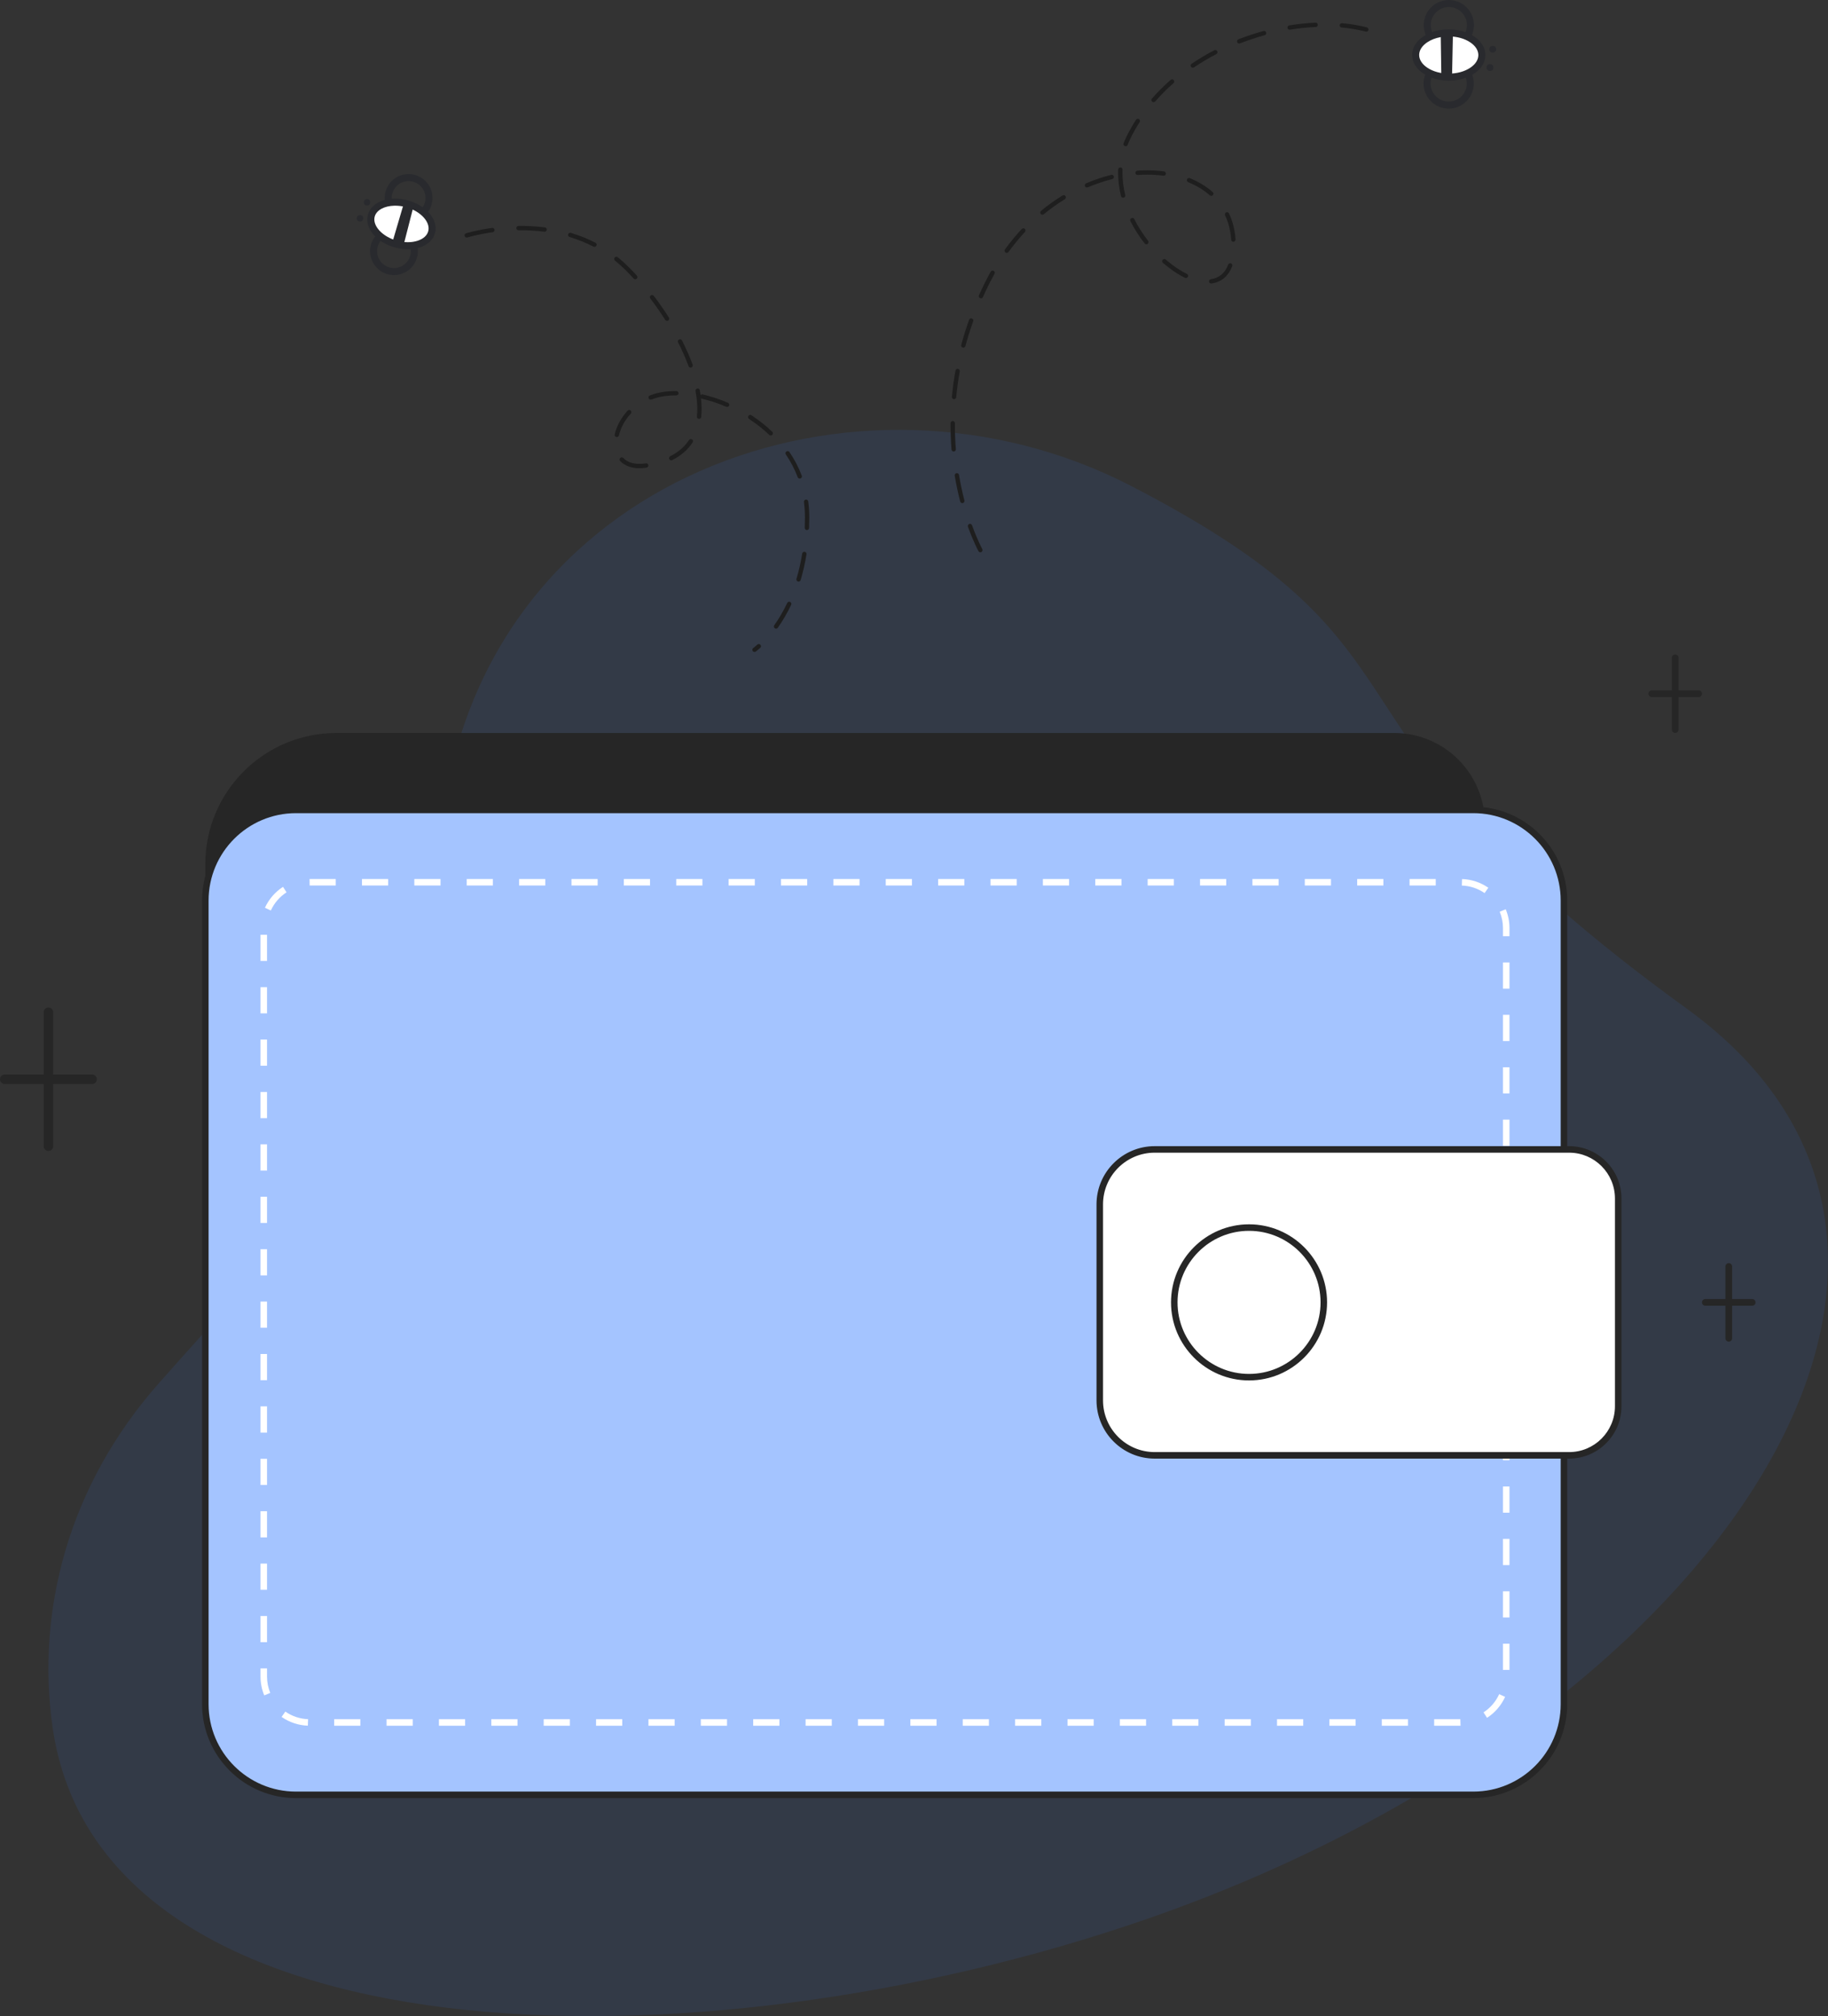 <svg id="Layer_2" data-name="Layer 2" xmlns="http://www.w3.org/2000/svg" viewBox="0 0 842.184 928.474" style="width: 100%; height: 100%;">
  <rect x="0" y="0" width="842.184" height="928.474" fill="#333333" stroke="none"/>
  <g id="Layer_2-2" data-name="Layer 2">
    <g>
      <path d="m24.202,795.282c-7.516-53.203,7.058-110.948,49.183-158.495,115.276-130.113,110.367-103.989,130.629-260.581,20.262-156.593,190.796-217.678,317.107-152.409,152.919,79.019,73.569,108.718,255.911,240.652,157.617,114.045,11.547,329.078-248.557,419.262-210.219,72.888-482.506,65.654-504.273-88.43Z" fill="#367cff" opacity=".1"></path>
      <path d="m154.958,337.559h487.386c23.047,0,41.758,18.711,41.758,41.758v370.08c0,23.047-18.711,41.758-41.758,41.758H136.352c-23.047,0-41.758-18.711-41.758-41.758v-351.474c0-33.316,27.049-60.365,60.365-60.365Z" fill="#262626"></path>
      <rect x="94.594" y="372.983" width="625.941" height="453.597" rx="41.758" ry="41.758" fill="#367cff"></rect>
      <rect x="94.594" y="372.983" width="625.941" height="453.597" rx="41.758" ry="41.758" fill="#fff" opacity=".55"></rect>
      <path d="m678.777,828.079H136.352c-23.853,0-43.258-19.405-43.258-43.258v-370.08c0-23.853,19.406-43.259,43.258-43.259h542.425c23.853,0,43.258,19.406,43.258,43.259v370.08c0,23.853-19.405,43.258-43.258,43.258ZM136.352,374.482c-22.199,0-40.258,18.06-40.258,40.259v370.08c0,22.198,18.06,40.258,40.258,40.258h542.425c22.198,0,40.258-18.06,40.258-40.258v-370.08c0-22.199-18.06-40.259-40.258-40.259H136.352Z" fill="#262626"></path>
      <path d="m672.885,794.741h-12.149v-3h12.066l.083,3Zm-24.216,0h-12.066v-3h12.066v3Zm-24.133,0h-12.066v-3h12.066v3Zm-24.133,0h-12.066v-3h12.066v3Zm-24.133,0h-12.066v-3h12.066v3Zm-24.133,0h-12.066v-3h12.066v3Zm-24.133,0h-12.066v-3h12.066v3Zm-24.133,0h-12.066v-3h12.066v3Zm-24.133,0h-12.066v-3h12.066v3Zm-24.133,0h-12.066v-3h12.066v3Zm-24.133,0h-12.066v-3h12.066v3Zm-24.133,0h-12.066v-3h12.066v3Zm-24.133,0h-12.066v-3h12.066v3Zm-24.133,0h-12.066v-3h12.066v3Zm-24.133,0h-12.066v-3h12.066v3Zm-24.133,0h-12.066v-3h12.066v3Zm-24.133,0h-12.066v-3h12.066v3Zm-24.133,0h-12.066v-3h12.066v3Zm-24.133,0h-12.066v-3h12.066v3Zm-24.133,0h-12.066v-3h12.066v3Zm-24.133,0h-12.066v-3h12.066v3Zm-24.133,0h-12.066v-3h12.066v3Zm-24.186-.015c-4.347-.155-8.528-1.549-12.092-4.029l1.714-2.463c3.09,2.151,6.716,3.359,10.485,3.494l-.107,2.998Zm543.279-3.619l-1.633-2.518c3.166-2.055,5.662-4.952,7.217-8.381l2.732,1.24c-1.793,3.951-4.668,7.29-8.316,9.658Zm-563.37-10.333c-1.14-2.748-1.718-5.663-1.718-8.663v-3.764h3v3.764c0,2.604.501,5.132,1.489,7.515l-2.771,1.148Zm573.697-11.742h-3v-12.066h3v12.066Zm-572.415-12.751h-3v-12.066h3v12.066Zm572.415-11.382h-3v-12.066h3v12.066Zm-572.415-12.751h-3v-12.066h3v12.066Zm572.415-11.382h-3v-12.066h3v12.066Zm-572.415-12.751h-3v-12.066h3v12.066Zm572.415-11.382h-3v-12.066h3v12.066Zm-572.415-12.751h-3v-12.066h3v12.066Zm572.415-11.382h-3v-12.066h3v12.066Zm-572.415-12.751h-3v-12.066h3v12.066Zm572.415-11.382h-3v-12.066h3v12.066Zm-572.415-12.751h-3v-12.066h3v12.066Zm572.415-11.382h-3v-12.066h3v12.066Zm-572.415-12.751h-3v-12.066h3v12.066Zm572.415-11.382h-3v-12.066h3v12.066Zm-572.415-12.751h-3v-12.066h3v12.066Zm572.415-11.382h-3v-12.066h3v12.066Zm-572.415-12.751h-3v-12.066h3v12.066Zm572.415-11.382h-3v-12.066h3v12.066Zm-572.415-12.751h-3v-12.066h3v12.066Zm572.415-11.382h-3v-12.066h3v12.066Zm-572.415-12.751h-3v-12.066h3v12.066Zm572.415-11.382h-3v-12.066h3v12.066Zm-572.415-12.751h-3v-12.066h3v12.066Zm572.415-11.382h-3v-12.066h3v12.066Zm-572.415-12.751h-3v-12.066h3v12.066Zm572.415-11.382h-3v-12.066h3v12.066Zm-572.415-12.751h-3v-12.066h3v12.066Zm572.415-11.382h-3v-3.722c0-2.617-.506-5.157-1.505-7.549l2.77-1.155c1.151,2.76,1.735,5.688,1.735,8.704v3.722Zm-570.656-11.856l-2.729-1.244c1.799-3.947,4.682-7.281,8.335-9.642l1.628,2.52c-3.17,2.049-5.672,4.942-7.233,8.366Zm559.193-8.011c-3.094-2.145-6.723-3.345-10.492-3.473l.102-2.998c4.347.146,8.531,1.532,12.1,4.006l-1.709,2.465Zm-22.507-3.484h-12.066v-3h12.066v3Zm-24.133,0h-12.066v-3h12.066v3Zm-24.133,0h-12.066v-3h12.066v3Zm-24.133,0h-12.066v-3h12.066v3Zm-24.133,0h-12.066v-3h12.066v3Zm-24.133,0h-12.066v-3h12.066v3Zm-24.133,0h-12.066v-3h12.066v3Zm-24.133,0h-12.066v-3h12.066v3Zm-24.133,0h-12.066v-3h12.066v3Zm-24.133,0h-12.066v-3h12.066v3Zm-24.133,0h-12.066v-3h12.066v3Zm-24.133,0h-12.066v-3h12.066v3Zm-24.133,0h-12.066v-3h12.066v3Zm-24.133,0h-12.066v-3h12.066v3Zm-24.133,0h-12.066v-3h12.066v3Zm-24.133,0h-12.066v-3h12.066v3Zm-24.133,0h-12.066v-3h12.066v3Zm-24.133,0h-12.066v-3h12.066v3Zm-24.133,0h-12.066v-3h12.066v3Zm-24.133,0h-12.066v-3h12.066v3Zm-24.133,0h-12.066v-3h12.066v3Zm-24.133,0h-12.025l-.041-3h12.066v3Z" fill="#fff"></path>
      <g>
        <path d="m531.981,529.338h190.945c12.478,0,22.608,10.13,22.608,22.608v95.67c0,12.478-10.13,22.608-22.608,22.608h-190.945c-13.965,0-25.302-11.338-25.302-25.302v-90.282c0-13.965,11.338-25.302,25.302-25.302Z" fill="#fff"></path>
        <path d="m722.926,671.725h-190.945c-14.778,0-26.802-12.023-26.802-26.803v-90.281c0-14.779,12.023-26.803,26.802-26.803h190.945c13.293,0,24.108,10.815,24.108,24.108v95.67c0,13.293-10.815,24.108-24.108,24.108Zm-190.945-140.887c-13.124,0-23.802,10.678-23.802,23.803v90.281c0,13.125,10.678,23.803,23.802,23.803h190.945c11.64,0,21.108-9.469,21.108-21.108v-95.67c0-11.64-9.469-21.108-21.108-21.108h-190.945Z" fill="#262626"></path>
      </g>
      <g>
        <circle cx="575.451" cy="599.781" r="34.446" fill="#fff"></circle>
        <path d="m575.45,635.728c-19.82,0-35.945-16.125-35.945-35.946s16.125-35.946,35.945-35.946,35.946,16.125,35.946,35.946-16.125,35.946-35.946,35.946Zm0-68.893c-18.166,0-32.945,14.779-32.945,32.946s14.779,32.946,32.945,32.946,32.946-14.779,32.946-32.946-14.779-32.946-32.946-32.946Z" fill="#262626"></path>
      </g>
      <g>
        <path d="m22.31,530.05c-1.208,0-2.186-.978-2.186-2.186v-61.676c0-1.208.978-2.186,2.186-2.186s2.186.978,2.186,2.186v61.676c0,1.208-.978,2.186-2.186,2.186Z" fill="#262626"></path>
        <g>
          <line x1="42.434" y1="497.026" x2="2.186" y2="497.025" fill="#fff"></line>
          <path d="m42.434,499.211H2.186c-1.208,0-2.186-.978-2.186-2.186s.978-2.186,2.186-2.186h40.248c1.208,0,2.186.978,2.186,2.186s-.978,2.186-2.186,2.186Z" fill="#262626"></path>
        </g>
      </g>
      <g>
        <path d="m796.464,617.863c-.852,0-1.542-.69-1.542-1.542v-33.081c0-.852.69-1.542,1.542-1.542s1.542.69,1.542,1.542v33.081c0,.852-.69,1.542-1.542,1.542Z" fill="#262626"></path>
        <g>
          <line x1="807.258" y1="599.781" x2="785.671" y2="599.781" fill="#fff"></line>
          <path d="m807.259,601.323h-21.588c-.852,0-1.542-.69-1.542-1.542s.69-1.542,1.542-1.542h21.588c.852,0,1.542.69,1.542,1.542s-.69,1.542-1.542,1.542Z" fill="#262626"></path>
        </g>
      </g>
      <g>
        <path d="m771.793,337.559c-.852,0-1.542-.69-1.542-1.542v-33.081c0-.852.69-1.542,1.542-1.542s1.542.69,1.542,1.542v33.081c0,.852-.69,1.542-1.542,1.542Z" fill="#262626"></path>
        <g>
          <line x1="782.587" y1="319.477" x2="760.999" y2="319.477" fill="#fff"></line>
          <path d="m782.587,321.019h-21.588c-.852,0-1.542-.69-1.542-1.542s.69-1.542,1.542-1.542h21.588c.852,0,1.542.69,1.542,1.542s-.69,1.542-1.542,1.542Z" fill="#262626"></path>
        </g>
      </g>
      <g>
        <g>
          <path d="m181.744,126.677c-2.51.058-4.945-.738-6.962-2.294-2.328-1.798-3.817-4.394-4.193-7.313s.407-5.808,2.205-8.138c1.798-2.328,4.394-3.818,7.313-4.194,6.013-.772,11.557,3.493,12.331,9.518.775,6.025-3.495,11.556-9.519,12.332-.391.05-.783.08-1.174.089Zm-.405-18.786c-.272.006-.545.027-.82.062-2.059.265-3.893,1.316-5.16,2.96-1.269,1.644-1.822,3.684-1.558,5.743.266,2.06,1.318,3.893,2.961,5.162,1.643,1.269,3.68,1.822,5.743,1.556,4.251-.547,7.266-4.452,6.72-8.704-.513-3.976-3.963-6.87-7.886-6.78Z" fill="#292a2e"></path>
          <path d="m188.477,102.193c-2.512.058-4.948-.738-6.964-2.295-2.33-1.798-3.819-4.395-4.193-7.313h0c-.376-2.918.406-5.808,2.203-8.137,1.798-2.329,4.395-3.819,7.314-4.195,2.913-.372,5.808.409,8.136,2.206,2.33,1.798,3.819,4.395,4.193,7.313.376,2.917-.406,5.807-2.203,8.136-1.798,2.329-4.395,3.819-7.314,4.195-.391.05-.783.08-1.172.089Zm-.399-18.787c-.275.006-.55.027-.828.063-2.059.265-3.893,1.316-5.162,2.96-1.268,1.644-1.82,3.683-1.556,5.743h0c.266,2.06,1.316,3.894,2.961,5.162,1.643,1.269,3.671,1.821,5.743,1.557,2.059-.265,3.893-1.316,5.162-2.96,1.268-1.644,1.82-3.683,1.556-5.743-.266-2.06-1.316-3.894-2.961-5.162-1.423-1.099-3.142-1.66-4.915-1.619Z" fill="#292a2e"></path>
          <ellipse cx="184.959" cy="103.127" rx="9.622" ry="14.405" transform="translate(36.489 254.129) rotate(-74.627)" fill="#fff"></ellipse>
          <path d="m188.355,114.779c-2.069.048-4.232-.223-6.376-.812-8.666-2.383-14.144-9.011-12.472-15.088,1.672-6.08,9.768-8.972,18.432-6.592,4.017,1.105,7.521,3.206,9.871,5.92,2.507,2.895,3.43,6.151,2.601,9.168-.829,3.017-3.287,5.343-6.923,6.551-1.588.527-3.325.812-5.133.854Zm-6.669-20.05c-4.519.104-8.22,1.979-9.054,5.009-1.151,4.182,3.523,9.268,10.206,11.105,3.407.937,6.828.938,9.63.007,2.574-.855,4.286-2.394,4.819-4.333.533-1.94-.151-4.137-1.926-6.188-1.935-2.234-4.874-3.98-8.279-4.916-1.841-.507-3.677-.723-5.395-.683Z" fill="#292a2e"></path>
          <polygon points="185.884 113.058 190.531 94.93 186.097 93.511 180.698 111.855 185.884 113.058" fill="#292a2e"></polygon>
          <circle cx="165.848" cy="100.535" r="1.487" fill="#292a2e"></circle>
          <circle cx="169.084" cy="93.173" r="1.487" fill="#292a2e"></circle>
        </g>
        <path d="m347.608,300.245c-.314,0-.623-.147-.817-.423-.319-.45-.212-1.074.238-1.394.007-.005.732-.521,1.905-1.576.411-.368,1.043-.335,1.412.076.369.41.335,1.043-.075,1.412-1.271,1.142-2.055,1.698-2.088,1.722-.175.123-.376.183-.575.183Zm9.926-10.723c-.2,0-.401-.06-.577-.184-.451-.319-.558-.943-.239-1.394,2.228-3.149,4.239-6.604,5.977-10.268.236-.499.833-.712,1.332-.475.499.236.711.833.475,1.332-1.787,3.768-3.856,7.322-6.151,10.564-.195.276-.504.423-.817.423Zm10.372-21.672c-.095,0-.192-.014-.288-.042-.529-.158-.829-.716-.671-1.245,1.112-3.711,1.998-7.622,2.633-11.625.087-.545.599-.921,1.145-.83.545.086.917.599.831,1.145-.65,4.09-1.556,8.088-2.693,11.885-.13.434-.527.713-.958.713Zm3.843-23.75c-.014,0-.028,0-.042,0-.552-.022-.98-.488-.958-1.04.064-1.549.097-3.14.097-4.728,0-2.413-.154-4.813-.459-7.136-.072-.547.314-1.05.861-1.121.548-.077,1.05.312,1.122.861.316,2.407.476,4.896.476,7.396,0,1.616-.033,3.234-.099,4.81-.022.538-.465.959-.998.959Zm-3.299-23.698c-.403,0-.783-.245-.935-.645-1.388-3.647-3.224-7.167-5.457-10.46-.31-.457-.19-1.079.267-1.39.458-.31,1.079-.19,1.389.267,2.32,3.422,4.228,7.08,5.671,10.872.196.516-.062,1.094-.579,1.29-.117.045-.237.065-.355.065Zm-73.896-4.78c-3.697,0-6.75-1.142-8.828-3.302-.383-.398-.371-1.031.027-1.414.398-.382,1.031-.37,1.414.027,2.142,2.228,5.528,3.089,9.88,2.517l.525-.073c.549-.072,1.054.302,1.131.849.078.547-.302,1.054-.848,1.132l-.543.075c-.955.126-1.882.189-2.759.189Zm14.685-3.631c-.368,0-.722-.203-.896-.555-.246-.494-.044-1.095.45-1.341,3.679-1.83,6.584-4.331,8.635-7.436.305-.461.926-.587,1.386-.282.461.305.587.925.283,1.386-2.248,3.401-5.415,6.134-9.414,8.123-.143.071-.295.104-.444.104Zm-25.06-10.713c-.075,0-.15-.008-.226-.025-.538-.124-.874-.661-.75-1.199.891-3.856,3.004-7.739,5.952-10.933.375-.405,1.007-.431,1.413-.057.406.374.431,1.007.057,1.412-2.715,2.942-4.659,6.504-5.473,10.026-.106.463-.518.775-.973.775Zm70.916-.723c-.249,0-.498-.092-.691-.277-2.798-2.678-5.931-5.149-9.312-7.35-.463-.301-.594-.92-.293-1.383.302-.464.921-.597,1.384-.293,3.485,2.267,6.716,4.817,9.604,7.58.399.382.413,1.015.031,1.414-.196.205-.459.309-.723.309Zm-33.018-7.659c-.034,0-.067-.002-.102-.005-.55-.056-.95-.547-.895-1.096.112-1.103.168-2.26.168-3.439,0-2.59-.272-5.377-.809-8.285-.1-.544.259-1.065.802-1.165.541-.104,1.064.26,1.165.802.142.77.266,1.53.372,2.282.233-.286.617-.43,1.002-.34,3.899.915,7.807,2.208,11.614,3.842.507.218.742.806.524,1.313-.218.508-.806.741-1.313.524-3.7-1.588-7.496-2.844-11.282-3.732-.135-.032-.258-.09-.363-.167.19,1.698.287,3.346.287,4.926,0,1.247-.06,2.472-.178,3.641-.052.516-.487.899-.994.899Zm-22.302-8.838c-.399,0-.775-.239-.931-.633-.203-.514.049-1.095.563-1.297.618-.244,1.246-.468,1.867-.665,2.852-.908,6.181-1.369,9.896-1.369l.435.002c.552.004.999.454.995,1.007-.004.55-.449.993-.999.993h-.007l-.424-.002c-3.508,0-6.633.429-9.29,1.275-.595.188-1.174.396-1.739.618-.121.048-.245.07-.367.07Zm18.394-14.775c-.407,0-.79-.25-.938-.655-1.304-3.545-2.922-7.224-4.811-10.933-.25-.492-.055-1.095.438-1.346.49-.249,1.094-.055,1.345.438,1.924,3.78,3.575,7.531,4.906,11.151.191.518-.075,1.093-.593,1.283-.114.042-.23.062-.345.062Zm-10.85-21.516c-.331,0-.655-.164-.845-.464-2.12-3.339-4.427-6.646-6.859-9.828-.335-.439-.251-1.067.188-1.402.438-.335,1.066-.249,1.402.188,2.466,3.229,4.807,6.584,6.958,9.971.296.467.158,1.084-.308,1.38-.167.106-.352.156-.535.156Zm-14.643-19.157c-.271,0-.541-.109-.738-.325-1.222-1.335-2.47-2.64-3.708-3.878-1.544-1.544-3.183-3.015-4.871-4.371-.43-.346-.499-.976-.153-1.405.347-.43.976-.499,1.406-.153,1.744,1.401,3.438,2.921,5.032,4.516,1.259,1.259,2.527,2.585,3.77,3.942.373.407.345,1.039-.062,1.412-.192.176-.434.263-.675.263Zm-18.788-14.921c-.155,0-.312-.036-.458-.111-3.449-1.784-7.151-3.273-11.005-4.427-.529-.158-.83-.716-.671-1.245.159-.528.718-.828,1.245-.671,3.973,1.188,7.792,2.725,11.351,4.565.491.254.683.857.429,1.348-.178.344-.527.541-.889.541Zm-58.857-4.29c-.425,0-.819-.272-.954-.699-.166-.526.126-1.088.653-1.255.191-.06,4.762-1.487,11.979-2.482.543-.077,1.052.306,1.127.854.075.547-.307,1.052-.854,1.127-7.036.971-11.605,2.396-11.651,2.41-.1.031-.201.046-.301.046Zm35.885-2.684c-.042,0-.085-.003-.128-.008-3.836-.492-7.885-.724-11.901-.664h-.013c-.546,0-.993-.439-1-.987-.007-.552.435-1.006.987-1.013,4.084-.047,8.252.177,12.18.68.548.07.935.571.865,1.119-.064.505-.495.873-.99.873Z" fill="#1e1e1e"></path>
      </g>
      <g>
        <g>
          <path d="m669.545,22.959c-2.158.392-4.387.159-6.462-.699-2.856-1.18-5.082-3.402-6.267-6.255-2.445-5.891.358-12.674,6.249-15.12,5.893-2.447,12.673.358,15.121,6.248h0c2.445,5.892-.358,12.674-6.251,15.121-.777.324-1.579.558-2.39.706Zm-3.533-19.586c-.574.104-1.145.272-1.706.504-4.24,1.761-6.258,6.645-4.497,10.885.852,2.055,2.455,3.654,4.51,4.504,2.057.85,4.324.85,6.375-.005,4.24-1.761,6.259-6.645,4.499-10.885-1.529-3.68-5.41-5.688-9.18-5.003Z" fill="#292a2e"></path>
          <path d="m669.469,49.848c-2.159.392-4.388.159-6.464-.699-2.855-1.18-5.08-3.402-6.265-6.256-1.184-2.855-1.187-5.998-.006-8.854,1.179-2.856,3.401-5.081,6.256-6.265,2.851-1.187,5.998-1.188,8.854-.008,2.855,1.18,5.08,3.402,6.265,6.256,1.184,2.855,1.187,5.998.006,8.855-1.18,2.855-3.401,5.081-6.256,6.265-.779.324-1.579.558-2.39.706Zm-3.516-19.59c-.585.106-1.161.275-1.723.508-2.054.853-3.653,2.455-4.503,4.511-.849,2.056-.848,4.319.006,6.374.852,2.055,2.455,3.655,4.51,4.504,2.058.851,4.322.848,6.375-.005,2.054-.853,3.653-2.455,4.503-4.511.849-2.056.848-4.319-.006-6.374-.852-2.055-2.455-3.655-4.51-4.504-1.495-.617-3.098-.785-4.652-.503Z" fill="#292a2e"></path>
          <ellipse cx="667.462" cy="25.337" rx="10.189" ry="15.254" transform="translate(640.224 692.724) rotate(-89.837)" fill="#fff"></ellipse>
          <path d="m671.805,36.764c-1.41.256-2.879.386-4.377.382-4.392-.013-8.539-1.181-11.677-3.29-3.34-2.244-5.174-5.286-5.164-8.566.009-3.28,1.861-6.312,5.213-8.537,3.148-2.091,7.3-3.234,11.695-3.224,4.392.012,8.539,1.181,11.677,3.29,3.34,2.244,5.174,5.286,5.164,8.566-.009,3.28-1.861,6.312-5.213,8.537-2.076,1.379-4.589,2.346-7.318,2.841Zm-8.118-19.665c-2.291.416-4.383,1.217-6.095,2.353-2.421,1.608-3.758,3.684-3.764,5.847-.006,2.164,1.318,4.248,3.73,5.868,2.613,1.756,6.122,2.729,9.88,2.74,3.756.009,7.27-.943,9.894-2.683,2.421-1.608,3.758-3.684,3.764-5.847h0c.006-2.164-1.318-4.248-3.73-5.869-2.613-1.756-6.122-2.728-9.88-2.739-1.305-.003-2.58.108-3.799.33Z" fill="#292a2e"></path>
          <polygon points="663.757 15.446 664.045 35.261 668.97 35.479 669.39 15.235 663.757 15.446" fill="#292a2e"></polygon>
          <circle cx="686.449" cy="31.098" r="1.575" fill="#292a2e"></circle>
          <circle cx="687.71" cy="22.676" r="1.575" fill="#292a2e"></circle>
        </g>
        <path d="m451.667,254.334c-.352,0-.693-.186-.876-.516-.091-.165-2.27-4.123-4.838-11.234-.188-.52.081-1.093.601-1.28.518-.19,1.093.08,1.28.601,2.509,6.945,4.686,10.906,4.707,10.945.268.483.093,1.092-.391,1.359-.153.085-.319.125-.483.125Zm-8.326-22.624c-.445,0-.851-.299-.968-.75-1.005-3.889-1.853-7.889-2.52-11.891-.091-.544.277-1.06.822-1.15.549-.098,1.06.278,1.151.822.658,3.943,1.493,7.886,2.484,11.719.138.534-.183,1.08-.718,1.218-.084.022-.168.032-.251.032Zm-3.972-23.778c-.517,0-.955-.397-.996-.921-.292-3.688-.439-7.432-.439-11.128l.003-1.014c.004-.552.416-.97,1.007-.993.552.004.997.455.993,1.007l-.003,1c0,3.645.146,7.335.434,10.97.043.551-.368,1.032-.918,1.076-.027.002-.054.003-.08.003Zm.175-24.104c-.031,0-.062,0-.094-.004-.55-.052-.954-.539-.902-1.089.375-4.011.93-8.061,1.648-12.036.099-.543.621-.901,1.162-.807.543.099.905.619.806,1.162-.708,3.92-1.255,7.912-1.625,11.866-.048.519-.484.907-.995.907Zm4.277-23.72c-.086,0-.173-.011-.26-.034-.534-.144-.85-.691-.707-1.226,1.039-3.865,2.259-7.765,3.627-11.59.186-.521.759-.791,1.278-.604.52.186.791.758.604,1.278-1.351,3.774-2.554,7.622-3.579,11.436-.12.446-.524.74-.965.74Zm8.107-22.701c-.137,0-.275-.028-.408-.088-.504-.226-.729-.817-.503-1.321.817-1.824,1.687-3.671,2.583-5.486.898-1.82,1.854-3.633,2.84-5.388.271-.481.88-.653,1.362-.382.481.271.652.881.382,1.362-.97,1.724-1.908,3.504-2.791,5.292-.885,1.794-1.743,3.617-2.552,5.42-.166.371-.53.591-.913.591Zm106.077-6.84c-.494,0-.924-.365-.99-.868-.072-.548.312-1.051.859-1.123,3.758-.498,6.437-2.755,7.962-6.708.198-.515.776-.772,1.293-.572.515.198.771.777.572,1.293-1.782,4.621-5.09,7.377-9.563,7.97-.045.006-.089.009-.133.009Zm-11.626-2.524c-.147,0-.297-.032-.438-.102-3.4-1.663-6.825-3.985-10.182-6.901-.417-.362-.461-.994-.099-1.411.364-.418.995-.459,1.411-.099,3.225,2.803,6.504,5.028,9.748,6.614.496.243.701.842.459,1.338-.174.354-.529.561-.899.561Zm-82.572-11.585c-.203,0-.408-.062-.586-.19-.447-.324-.547-.949-.223-1.396,2.403-3.315,5.006-6.48,7.735-9.406.378-.404,1.01-.426,1.413-.05.404.377.427,1.01.05,1.413-2.674,2.867-5.224,5.968-7.579,9.217-.195.27-.501.413-.811.413Zm64.337-3.942c-.298,0-.593-.133-.79-.386-2.546-3.27-4.758-6.746-6.574-10.331-.249-.493-.052-1.095.44-1.345.496-.251,1.094-.052,1.345.44,1.758,3.472,3.9,6.838,6.367,10.007.339.436.261,1.064-.175,1.403-.183.143-.398.211-.613.211Zm40.073-1.174c-.525,0-.966-.409-.997-.94-.242-4.048-1.191-7.832-2.823-11.249-.238-.498-.027-1.095.472-1.333.497-.24,1.095-.027,1.333.472,1.743,3.65,2.758,7.685,3.015,11.991.033.551-.387,1.024-.938,1.058-.021,0-.04.002-.061.002Zm-87.97-12.456c-.289,0-.575-.124-.773-.364-.351-.427-.289-1.057.137-1.408,3.16-2.601,6.5-4.983,9.927-7.082.472-.289,1.087-.14,1.375.33.289.471.141,1.087-.33,1.375-3.349,2.051-6.612,4.38-9.7,6.922-.187.153-.411.228-.635.228Zm37.188-7.812c-.449,0-.857-.305-.97-.761-.882-3.571-1.328-7.136-1.327-10.594,0-.547.011-1.094.033-1.642.022-.553.482-.997,1.039-.959.552.022.981.487.959,1.039-.021.521-.031,1.042-.031,1.562,0,3.298.426,6.7,1.269,10.115.133.536-.195,1.078-.731,1.21-.08.021-.161.029-.24.029Zm40.603-.874c-.234,0-.47-.082-.659-.248-2.818-2.472-6.176-4.512-9.979-6.062-.511-.208-.757-.792-.548-1.304s.793-.758,1.304-.548c4.009,1.635,7.556,3.791,10.541,6.41.415.364.457.996.093,1.411-.198.226-.475.341-.752.341Zm-57.268-3.848c-.389,0-.758-.228-.92-.608-.217-.508.02-1.096.528-1.312,3.791-1.614,7.684-2.926,11.572-3.896.533-.135,1.078.19,1.212.728.135.535-.191,1.078-.728,1.212-3.786.946-7.579,2.224-11.273,3.797-.128.055-.261.08-.392.08Zm35.363-5.421c-.044,0-.089-.003-.134-.009-2.415-.324-4.932-.488-7.48-.488-1.452-.005-2.889.051-4.356.154-.541.045-1.029-.376-1.067-.927-.039-.551.376-1.029.927-1.067,1.515-.108,3.002-.175,4.498-.16,2.636,0,5.242.17,7.745.506.548.073.932.577.858,1.124-.067.502-.497.867-.99.867Zm-17.552-13.581c-.119,0-.24-.021-.358-.066-.516-.198-.773-.776-.575-1.292.449-1.171.967-2.343,1.539-3.483,1.258-2.507,2.667-4.979,4.19-7.349.298-.464.916-.601,1.382-.3.464.298.599.917.3,1.382-1.484,2.31-2.858,4.72-4.085,7.163-.542,1.082-1.033,2.193-1.459,3.304-.152.397-.532.642-.934.642Zm12.882-20.284c-.233,0-.468-.081-.657-.246-.416-.363-.459-.995-.097-1.411,2.626-3.012,5.527-5.911,8.623-8.619.414-.364,1.046-.323,1.411.095.363.416.321,1.048-.095,1.411-3.028,2.648-5.865,5.483-8.432,8.428-.198.227-.476.343-.754.343Zm18.09-15.875c-.321,0-.636-.154-.829-.44-.31-.457-.189-1.079.269-1.388,3.312-2.239,6.834-4.333,10.468-6.224.491-.258,1.095-.063,1.349.425.255.49.064,1.094-.425,1.349-3.567,1.856-7.022,3.91-10.272,6.106-.171.116-.366.172-.559.172Zm21.36-11.147c-.399,0-.777-.241-.932-.637-.201-.514.054-1.094.568-1.295,3.762-1.469,7.648-2.756,11.552-3.824.527-.142,1.082.168,1.229.701.146.532-.168,1.082-.701,1.229-3.836,1.05-7.655,2.314-11.353,3.758-.119.047-.242.068-.363.068Zm58.574-5.453c-.083,0-.167-.01-.251-.031-3.462-.894-7.202-1.526-11.117-1.88-.55-.05-.956-.536-.906-1.086s.547-.952,1.086-.906c4.022.364,7.87,1.015,11.438,1.935.534.139.856.684.719,1.219-.117.451-.522.75-.968.75Zm-35.335-.905c-.482,0-.906-.349-.986-.84-.088-.546.282-1.059.827-1.147,4.068-.658,8.144-1.083,12.113-1.261.554-.037,1.019.402,1.044.954.024.552-.402,1.02-.954,1.044-3.893.175-7.891.591-11.883,1.237-.055.009-.108.013-.161.013Z" fill="#1e1e1e"></path>
      </g>
    </g>
  </g>
</svg>
